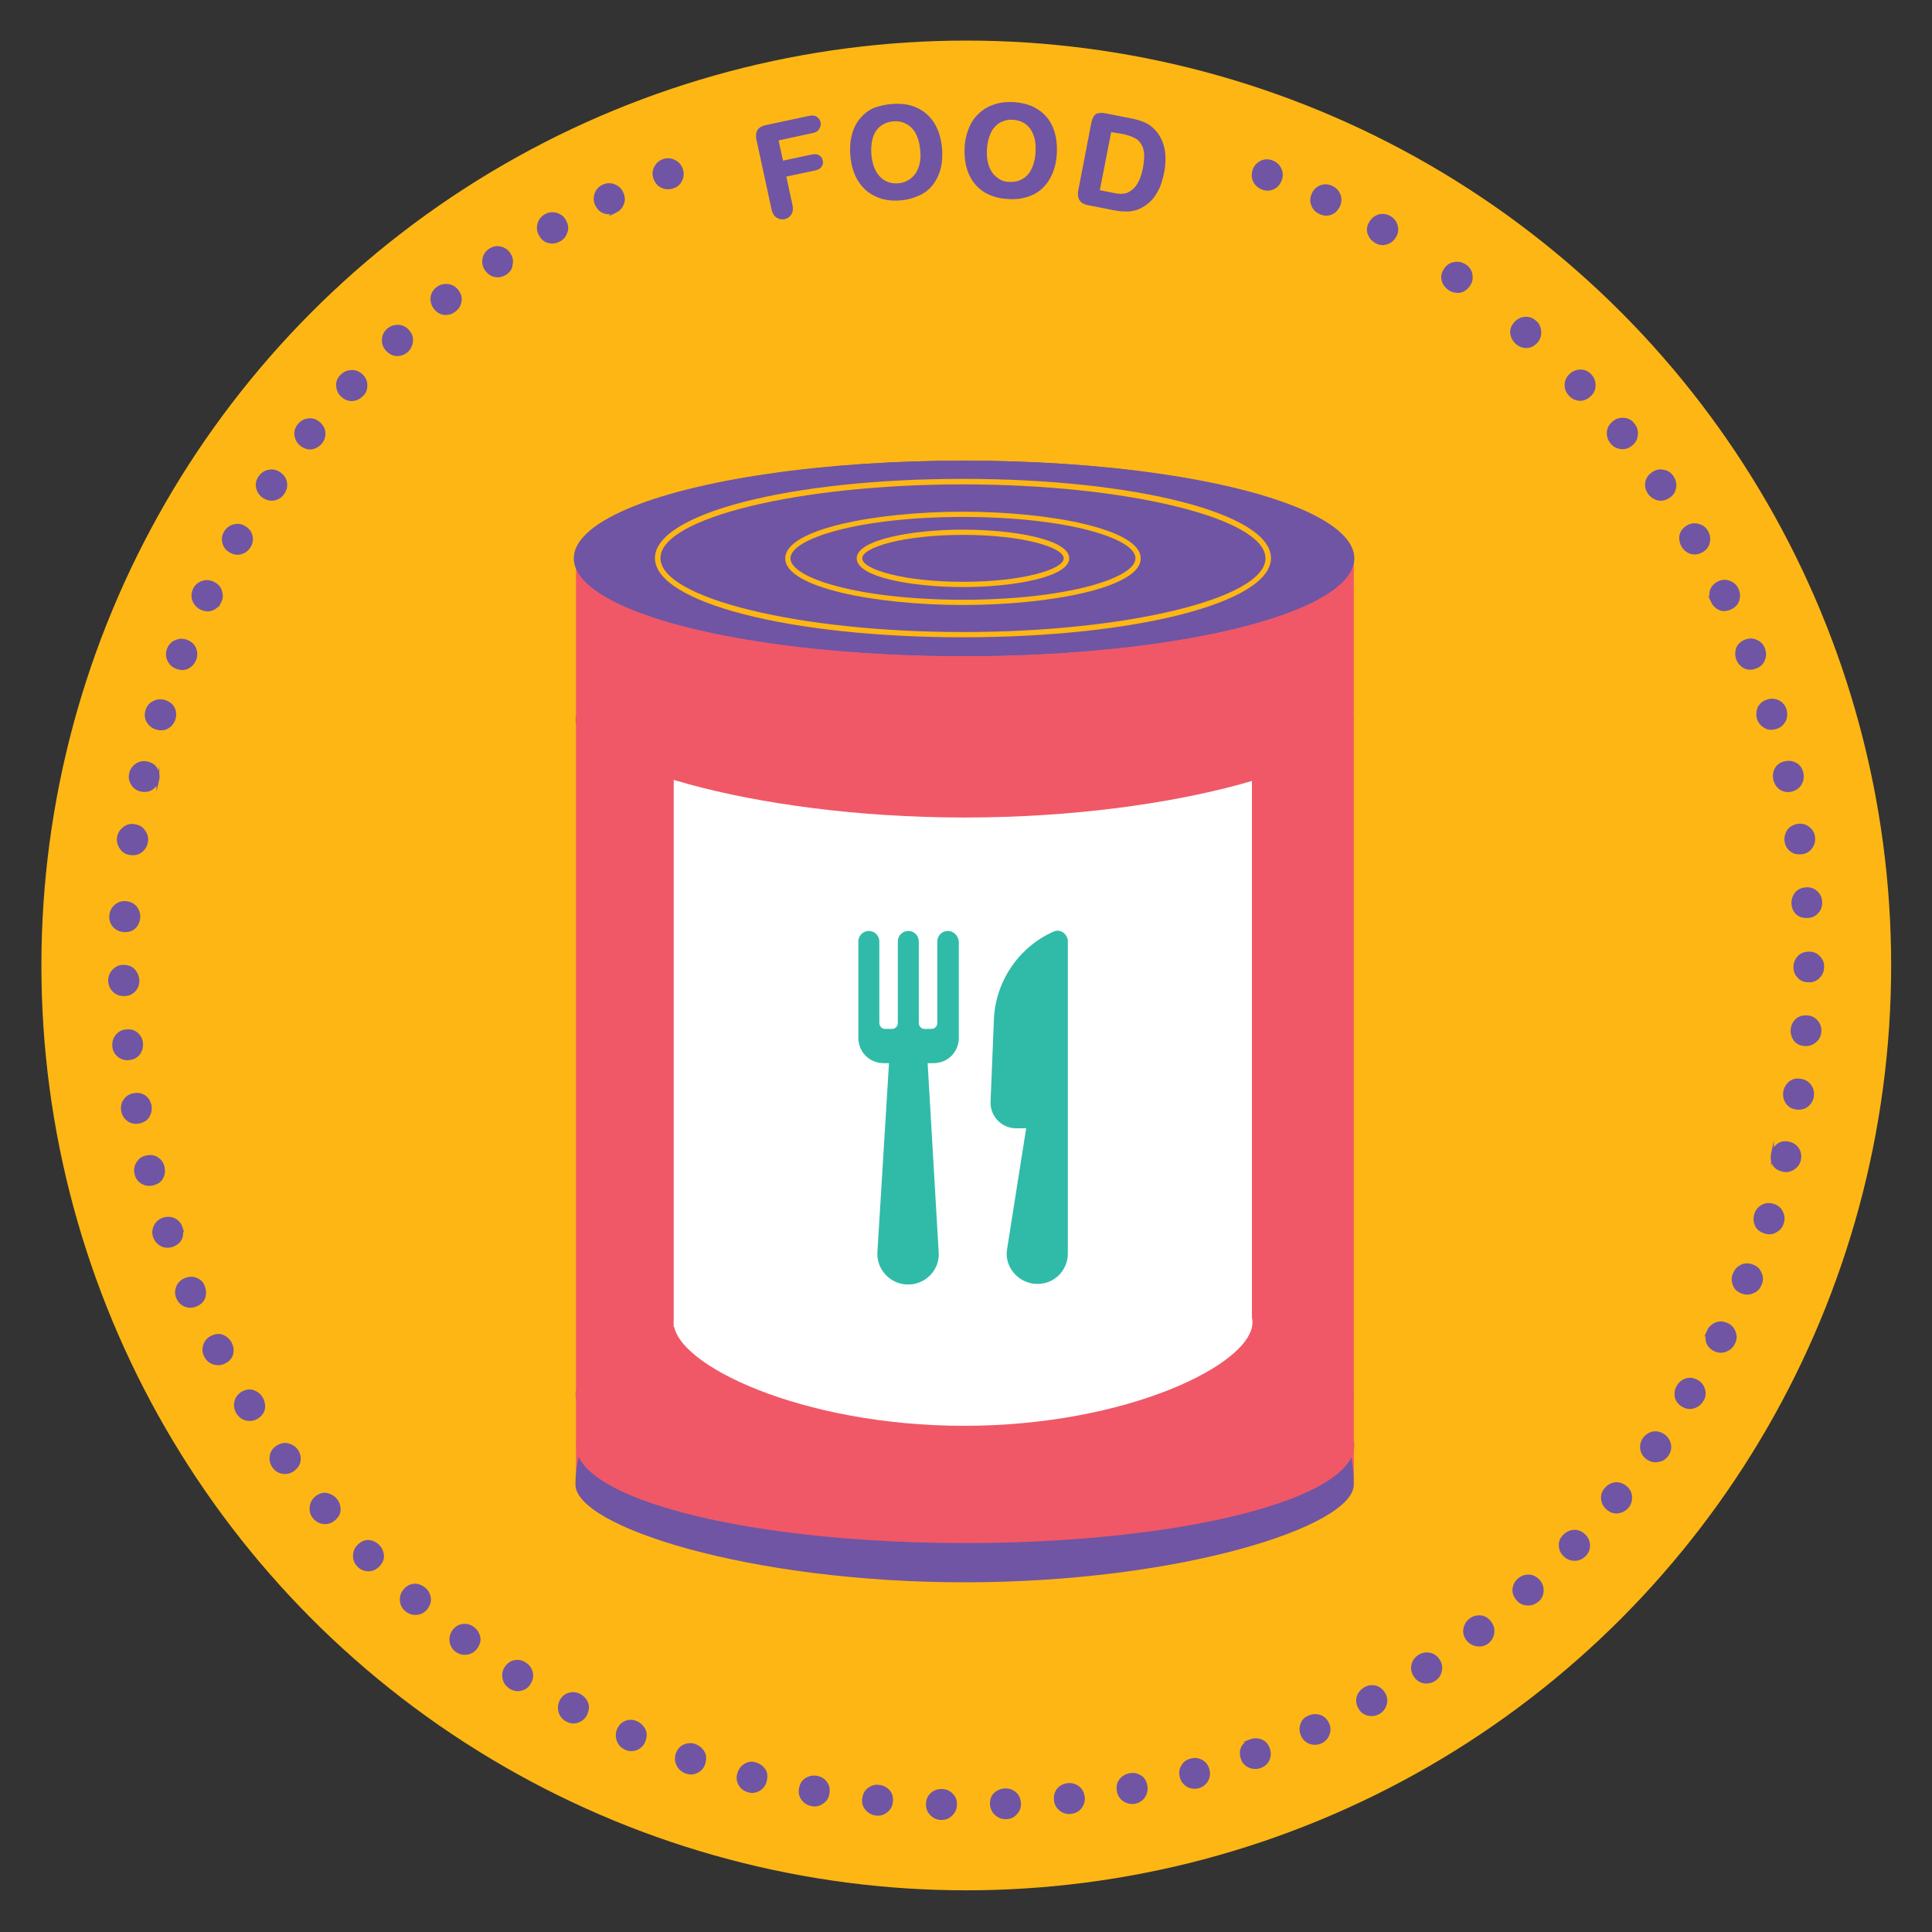<svg xmlns="http://www.w3.org/2000/svg" xmlns:xlink="http://www.w3.org/1999/xlink" id="Layer_1" viewBox="0 0 700 700"><rect x="0" y="0" width="700" height="700" fill="#333333" stroke="none"/><style>.st0{fill:#fdb614}.st1{fill:#fff}.st2{fill:#f05867}.st4{fill:#30bba9}.st14,.st36{fill:#6f55a4}.st36{stroke:#6f55a4;stroke-miterlimit:10}</style><switch><g><circle class="st0" cx="350.1" cy="349.8" r="335.1"/><defs><path id="SVGID_29_" d="M589 310.8c0 131.2-106.4 314.5-237.6 314.5S113.9 442 113.9 310.8 220.2 73.2 351.4 73.2 589 179.4 589 310.8z"/></defs><clipPath id="SVGID_2_"><use xlink:href="#SVGID_29_" overflow="visible"/></clipPath><g clip-path="url(#SVGID_2_)"><circle class="st0" cx="351.4" cy="312.7" r="237.6"/></g><defs><path id="SVGID_31_" d="M589 310.8c0 131.2-106.4 314.5-237.6 314.5S113.9 442 113.9 310.8 220.2 73.2 351.4 73.2 589 179.4 589 310.8z"/></defs><clipPath id="SVGID_4_"><use xlink:href="#SVGID_31_" overflow="visible"/></clipPath><g clip-path="url(#SVGID_4_)"><path class="st2" d="M208.7 202.3h281.8V537H208.7z"/></g><defs><path id="SVGID_33_" d="M589 310.8c0 131.2-106.4 314.5-237.6 314.5S113.9 442 113.9 310.8 220.2 73.2 351.4 73.2 589 179.4 589 310.8z"/></defs><clipPath id="SVGID_6_"><use xlink:href="#SVGID_33_" overflow="visible"/></clipPath><g clip-path="url(#SVGID_6_)"><ellipse class="st14" cx="349.7" cy="202.3" rx="141" ry="35.4"/></g><defs><path id="SVGID_35_" d="M589 310.8c0 131.2-106.4 314.5-237.6 314.5S113.9 442 113.9 310.8 220.2 73.2 351.4 73.2 589 179.4 589 310.8z"/></defs><clipPath id="SVGID_8_"><use xlink:href="#SVGID_35_" overflow="visible"/></clipPath><g clip-path="url(#SVGID_8_)"><path class="st14" d="M490.5 537.9c0 15.2-63.1 35.4-141 35.4s-141-20.2-141-35.4c0-43.3 63.1-77.9 141-77.9s141 28.3 141 77.9z"/></g><defs><path id="SVGID_37_" d="M589 310.8c0 131.2-106.4 314.5-237.6 314.5S113.9 442 113.9 310.8 220.2 73.2 351.4 73.2 589 179.4 589 310.8z"/></defs><clipPath id="SVGID_10_"><use xlink:href="#SVGID_37_" overflow="visible"/></clipPath><g clip-path="url(#SVGID_10_)"><path class="st1" d="M244.1 281.9h209.5v198.9H244.1z"/></g><g><defs><path id="SVGID_39_" d="M589 310.8c0 131.2-106.4 314.5-237.6 314.5S113.9 442 113.9 310.8 220.2 73.2 351.4 73.2 589 179.4 589 310.8z"/></defs><clipPath id="SVGID_12_"><use xlink:href="#SVGID_39_" overflow="visible"/></clipPath><g clip-path="url(#SVGID_12_)"><path class="st2" d="M490.5 260.8c0 15.2-63.1 35.4-141 35.4s-141-20.2-141-35.4 63.1-14 141-14 141-1.2 141 14z"/></g></g><g><defs><path id="SVGID_41_" d="M589 310.8c0 131.2-106.4 314.5-237.6 314.5S113.9 442 113.9 310.8 220.2 73.2 351.4 73.2 589 179.4 589 310.8z"/></defs><clipPath id="SVGID_14_"><use xlink:href="#SVGID_41_" overflow="visible"/></clipPath><g clip-path="url(#SVGID_14_)"><path class="st2" d="M490.5 505.2c0 15.2-63.1 35.4-141 35.4s-141-20.2-141-35.4 63.1-37.5 141-37.5 141 22.3 141 37.5z"/></g></g><g><defs><path id="SVGID_43_" d="M589 310.8c0 131.2-106.4 314.5-237.6 314.5S113.9 442 113.9 310.8 220.2 73.2 351.4 73.2 589 179.4 589 310.8z"/></defs><clipPath id="SVGID_16_"><use xlink:href="#SVGID_43_" overflow="visible"/></clipPath><g clip-path="url(#SVGID_16_)"><ellipse class="st2" cx="349.7" cy="523.7" rx="141" ry="35.4"/></g></g><g><defs><path id="SVGID_45_" d="M589 310.8c0 131.2-106.4 314.5-237.6 314.5S113.9 442 113.9 310.8 220.2 73.2 351.4 73.2 589 179.4 589 310.8z"/></defs><clipPath id="SVGID_18_"><use xlink:href="#SVGID_45_" overflow="visible"/></clipPath><g clip-path="url(#SVGID_18_)"><ellipse class="st14" cx="348.9" cy="202.3" rx="141" ry="35.4"/></g></g><g><defs><path id="SVGID_47_" d="M589 310.8c0 131.2-106.4 314.5-237.6 314.5S113.9 442 113.9 310.8 220.2 73.2 351.4 73.2 589 179.4 589 310.8z"/></defs><clipPath id="SVGID_20_"><use xlink:href="#SVGID_47_" overflow="visible"/></clipPath><g clip-path="url(#SVGID_20_)"><path class="st0" d="M348.9 230.9c-62.6 0-111.6-12.6-111.6-28.7s49-28.7 111.6-28.7 111.6 12.6 111.6 28.7-49 28.7-111.6 28.7zm0-55.4c-59.4 0-109.6 12.2-109.6 26.7S289.5 229 348.9 229s109.6-12.2 109.6-26.7-50.1-26.8-109.6-26.8z"/></g></g><g><defs><path id="SVGID_49_" d="M589 310.8c0 131.2-106.4 314.5-237.6 314.5S113.9 442 113.9 310.8 220.2 73.2 351.4 73.2 589 179.4 589 310.8z"/></defs><clipPath id="SVGID_22_"><use xlink:href="#SVGID_49_" overflow="visible"/></clipPath><g clip-path="url(#SVGID_22_)"><path class="st0" d="M348.9 219.2c-31.7 0-64.4-6.3-64.4-16.9 0-10.6 32.8-16.9 64.4-16.9s64.4 6.3 64.4 16.9c.1 10.6-32.7 16.9-64.4 16.9zm0-31.9c-37.4 0-62.5 7.8-62.5 15s25.1 15 62.5 15 62.5-7.8 62.5-15c.1-7.3-25.1-15-62.5-15z"/></g></g><g><defs><path id="SVGID_51_" d="M589 310.8c0 131.2-106.4 314.5-237.6 314.5S113.9 442 113.9 310.8 220.2 73.2 351.4 73.2 589 179.4 589 310.8z"/></defs><clipPath id="SVGID_24_"><use xlink:href="#SVGID_51_" overflow="visible"/></clipPath><g clip-path="url(#SVGID_24_)"><path class="st0" d="M348.9 212.7c-18.6 0-38.5-3.6-38.5-10.4 0-6.7 19.8-10.4 38.5-10.4s38.5 3.6 38.5 10.4c0 6.7-19.8 10.4-38.5 10.4zm0-18.9c-21.5 0-36.5 4.5-36.5 8.5s15 8.5 36.5 8.5 36.5-4.5 36.5-8.5-14.9-8.5-36.5-8.5z"/></g></g><g><defs><path id="SVGID_53_" d="M589 310.8c0 131.2-106.4 314.5-237.6 314.5S113.9 442 113.9 310.8 220.2 73.2 351.4 73.2 589 179.4 589 310.8z"/></defs><clipPath id="SVGID_26_"><use xlink:href="#SVGID_53_" overflow="visible"/></clipPath><g clip-path="url(#SVGID_26_)"><path class="st1" d="M453.8 479.1c0 15.2-45.6 37.5-104.5 37.5s-105.2-22.3-105.2-37.5 46.4-14 105.2-14c58.9-.3 104.5-1.2 104.5 14z"/></g></g><g><defs><path id="SVGID_55_" d="M589 310.8c0 131.2-106.4 314.5-237.6 314.5S113.9 442 113.9 310.8 220.2 73.2 351.4 73.2 589 179.4 589 310.8z"/></defs><clipPath id="SVGID_28_"><use xlink:href="#SVGID_55_" overflow="visible"/></clipPath><g clip-path="url(#SVGID_28_)"><path class="st4" d="M381.8 337.5c-12.7 5.6-21.2 18.1-21.7 32.1l-1.2 29.6c-.2 5.2 4 9.6 9.2 9.6h3.7l-6.9 43.7c-1.2 6.5 4.2 12.7 11 12.7 6.2 0 11-5 11-11V341c-.1-2.7-2.8-4.5-5.1-3.5zM343.4 337.3c-2.1 0-3.8 1.7-3.8 3.8v29.6c0 1.2-1 2.1-2.1 2.1H335c-1.2 0-2.1-1-2.1-2.1v-29.6c0-2.1-1.7-3.8-3.8-3.8-2.1 0-3.8 1.7-3.8 3.8v29.6c0 1.2-1 2.1-2.1 2.1h-2.5c-1.2 0-2.1-1-2.1-2.1v-29.6c0-2.1-1.7-3.8-3.8-3.8-2.1 0-3.8 1.7-3.8 3.8V376c0 5.2 4 9.2 9.2 9.2h1.9l-4.2 68.5c-.4 6.3 4.8 11.7 11 11.7h.2c6.3 0 11.5-5.4 11-11.7l-4-68.5h2.1c5.2 0 9.2-4 9.2-9.2v-34.8c-.2-2.2-1.9-3.9-4-3.9z"/></g></g><g id="SVGID_x5F_5_x5F__1_"><path d="M626.1 352.3c0 153.5-124.5 278-278 278s-278-124.5-278-278 124.5-278 278-278 278 124.5 278 278z" fill="none"/></g><g><path class="st36" d="M53.1 304.9c-.2 1.4-.8 2.5-1.9 3.4-1 .9-2.4 1.2-4 1-1.4-.2-2.5-.8-3.3-2-.8-1.1-1.2-2.4-1-3.8.2-1.4.9-2.5 2-3.4 1.1-.9 2.4-1.2 3.7-1 1.6.2 2.8.9 3.5 2 .9 1.2 1.2 2.4 1 3.8zM57.2 282.4c-.3 1.4-1 2.4-2.1 3.2-1.1.8-2.4 1-4 .7-1.3-.3-2.4-1-3.1-2.2-.8-1.2-1-2.4-.7-3.8.3-1.4 1.1-2.5 2.2-3.2 1.2-.8 2.4-1 3.8-.7 1.6.4 2.7 1.1 3.3 2.3s.9 2.4.6 3.7zM63.1 260.4c-.4 1.3-1.2 2.4-2.4 3.1-1.2.7-2.5.8-4.1.3-1.3-.4-2.3-1.2-3-2.4-.7-1.2-.8-2.5-.4-3.9s1.2-2.4 2.5-3c1.2-.7 2.5-.8 3.9-.4 1.5.5 2.6 1.3 3.2 2.5s.7 2.5.3 3.8zM70.6 238.9c-.5 1.3-1.4 2.3-2.6 2.9s-2.6.6-4.1 0c-1.3-.5-2.2-1.4-2.8-2.7-.6-1.3-.6-2.6-.1-3.9.5-1.3 1.4-2.3 2.7-2.8 1.3-.6 2.6-.6 3.9-.1 1.5.6 2.5 1.5 3 2.8.5 1.3.5 2.6 0 3.8zM79.7 218c-.6 1.3-1.5 2.1-2.8 2.7-1.3.5-2.6.4-4.1-.3-1.2-.6-2.1-1.6-2.6-2.9-.5-1.3-.4-2.6.2-3.9.6-1.3 1.6-2.2 2.9-2.6 1.3-.5 2.6-.4 3.9.2 1.4.7 2.4 1.7 2.7 3 .5 1.3.4 2.6-.2 3.8zM90.4 197.9c-.7 1.2-1.7 2-3 2.4-1.3.4-2.6.2-4-.6-1.2-.7-2-1.7-2.3-3-.4-1.3-.2-2.6.5-3.8.7-1.2 1.7-2 3.1-2.4 1.4-.4 2.6-.2 3.8.5 1.4.8 2.2 1.9 2.5 3.2.3 1.3.1 2.5-.6 3.7zM102.6 178.6c-.8 1.2-1.8 1.9-3.2 2.2-1.3.3-2.6 0-4-.9-1.1-.8-1.8-1.8-2.1-3.2-.3-1.4 0-2.6.8-3.8s1.9-1.9 3.3-2.2c1.4-.3 2.6 0 3.8.8 1.3.9 2.1 2 2.3 3.4.2 1.4-.1 2.6-.9 3.7zM116.3 160.3c-.9 1.1-2 1.7-3.3 2-1.3.2-2.6-.2-3.9-1.2-1.1-.9-1.7-2-1.9-3.4-.2-1.4.2-2.6 1.1-3.7.9-1.1 2-1.7 3.4-1.9 1.4-.2 2.6.2 3.7 1.1 1.2 1 1.9 2.2 2 3.5.1 1.4-.3 2.6-1.1 3.6zM131.2 143.1c-1 1-2.1 1.6-3.5 1.7-1.4.1-2.6-.4-3.8-1.5-1-.9-1.5-2.1-1.6-3.5-.1-1.4.4-2.6 1.4-3.6 1-1 2.2-1.6 3.6-1.6 1.4-.1 2.6.4 3.6 1.3 1.2 1.1 1.7 2.3 1.7 3.7 0 1.4-.4 2.6-1.4 3.5zM147.5 127.1c-1 .9-2.2 1.4-3.6 1.4s-2.6-.6-3.7-1.8c-.9-1-1.4-2.2-1.3-3.6 0-1.4.6-2.6 1.6-3.5 1-1 2.3-1.4 3.7-1.4 1.4 0 2.6.6 3.5 1.6 1.1 1.2 1.6 2.4 1.4 3.8-.1 1.5-.7 2.6-1.6 3.5zM164.8 112.4c-1.1.9-2.3 1.3-3.7 1.2s-2.5-.8-3.5-2c-.8-1.1-1.2-2.3-1.1-3.7.1-1.4.8-2.5 1.9-3.4s2.4-1.2 3.8-1.1c1.4.2 2.5.8 3.4 1.9 1 1.3 1.4 2.6 1.1 3.9-.2 1.3-.8 2.4-1.9 3.2zM183.3 99c-1.2.8-2.4 1.1-3.8.9-1.3-.2-2.5-1-3.4-2.3-.8-1.1-1-2.4-.8-3.8.3-1.4 1-2.4 2.1-3.2 1.2-.8 2.5-1.1 3.8-.8 1.4.3 2.5 1 3.2 2.1.9 1.3 1.2 2.7.8 4 0 1.3-.8 2.3-1.9 3.1zM202.7 87c-1.2.7-2.5.9-3.8.6-1.3-.3-2.4-1.1-3.2-2.6-.7-1.2-.8-2.5-.5-3.8.4-1.3 1.2-2.4 2.4-3.1 1.2-.7 2.5-.9 3.9-.5s2.4 1.1 3.1 2.4c.8 1.4 1 2.7.5 4-.4 1.4-1.2 2.4-2.4 3zM223 76.6c-1.3.6-2.5.7-3.9.3-1.3-.4-2.3-1.3-3-2.8-.6-1.2-.6-2.5-.2-3.8.5-1.3 1.3-2.3 2.6-2.9 1.3-.6 2.6-.7 3.9-.2 1.3.5 2.3 1.3 2.9 2.6.7 1.5.8 2.8.2 4.1-.4 1.2-1.3 2.1-2.5 2.7zM244 67.7c-1.3.5-2.6.5-3.9 0-1.3-.5-2.2-1.5-2.8-3-.5-1.3-.5-2.6.1-3.8.6-1.3 1.5-2.2 2.8-2.7 1.3-.5 2.6-.5 3.9.1 1.3.6 2.2 1.5 2.7 2.8.6 1.5.5 2.9-.1 4.1-.5 1.2-1.5 2.1-2.7 2.5zM294.4 47.7l-12.9 2.8 1.8 8.3 10.8-2.3c1-.2 1.8-.2 2.4.2.6.3 1 .9 1.1 1.6.2.7 0 1.4-.4 1.9s-1.1.9-2.1 1.1l-10.8 2.3 2.3 10.6c.3 1.4.2 2.4-.3 3.2-.5.8-1.2 1.3-2.1 1.5-1 .2-1.8 0-2.6-.5s-1.3-1.5-1.6-2.8l-5.4-24.9c-.2-.9-.2-1.7-.1-2.4.2-.7.5-1.2 1-1.6.5-.4 1.3-.7 2.2-.9l15.4-3.3c1-.2 1.9-.2 2.5.2.6.4 1 .9 1.2 1.7.2.8 0 1.4-.4 2-.3.7-1 1.1-2 1.3zM323 38.2c3.4-.3 6.4.1 9 1.3 2.6 1.2 4.6 3 6.1 5.4 1.5 2.4 2.4 5.4 2.7 8.8.2 2.5.1 4.9-.4 7-.5 2.1-1.4 4-2.6 5.7-1.2 1.6-2.8 3-4.8 3.9s-4.2 1.6-6.8 1.8c-2.6.2-4.9 0-7-.7-2.1-.7-3.9-1.7-5.4-3.1-1.5-1.4-2.7-3.1-3.6-5.2-.9-2.1-1.4-4.3-1.6-6.8-.2-2.5-.1-4.9.5-7.1.5-2.2 1.4-4.1 2.7-5.7 1.3-1.6 2.8-2.9 4.7-3.8 1.8-.7 4-1.3 6.5-1.5zm10.9 16.1c-.2-2.4-.8-4.5-1.7-6.2-.9-1.7-2.2-2.9-3.7-3.7-1.5-.8-3.2-1.1-5.1-.9-1.3.1-2.5.5-3.6 1.1-1.1.6-2 1.4-2.7 2.4-.7 1-1.3 2.3-1.6 3.8-.3 1.5-.4 3.2-.3 5.1.2 1.9.5 3.5 1.1 5 .6 1.5 1.4 2.7 2.3 3.6.9.9 2 1.6 3.2 2 1.2.4 2.4.5 3.7.4 1.7-.1 3.2-.7 4.6-1.7 1.4-1 2.4-2.4 3.1-4.2.7-1.8 1-4.1.7-6.7zM367.1 37.5c3.4.2 6.3 1 8.7 2.6 2.4 1.5 4.1 3.6 5.2 6.2 1.1 2.6 1.6 5.7 1.4 9.1-.1 2.6-.6 4.9-1.4 6.9-.8 2-1.9 3.8-3.4 5.3s-3.2 2.5-5.3 3.2-4.4 1-7 .8c-2.6-.1-4.9-.7-6.9-1.6-2-.9-3.6-2.2-4.9-3.8-1.3-1.6-2.2-3.5-2.8-5.6-.6-2.2-.8-4.5-.7-7 .1-2.5.6-4.8 1.5-6.9.8-2.1 2-3.8 3.5-5.2 1.5-1.4 3.2-2.5 5.2-3.1 2.1-.8 4.4-1 6.9-.9zm8.6 17.5c.1-2.4-.1-4.5-.8-6.3s-1.7-3.2-3.1-4.2c-1.4-1-3-1.5-4.9-1.6-1.3-.1-2.6.1-3.7.6-1.2.4-2.2 1.1-3 2-.9.9-1.6 2.1-2.1 3.6-.6 1.5-.9 3.1-1 5-.1 1.9 0 3.6.4 5.1s1 2.8 1.8 3.9c.8 1 1.8 1.8 2.8 2.4 1.1.6 2.3.9 3.6.9 1.7.1 3.3-.2 4.8-1s2.7-2 3.6-3.8c.9-1.8 1.5-4 1.6-6.6zM400.7 41.6l8.6 1.7c2.2.4 4.1 1 5.6 1.7s2.8 1.8 3.9 3.2c2.8 3.5 3.6 8.3 2.5 14.2-.4 1.9-.9 3.7-1.5 5.2-.7 1.5-1.5 2.9-2.4 4-1 1.2-2.1 2.1-3.4 2.9-1 .6-2.1 1.1-3.2 1.3-1.1.3-2.3.4-3.5.3-1.2 0-2.6-.2-4.1-.5l-8.6-1.7c-1.2-.2-2.1-.6-2.6-1.1-.5-.5-.8-1.1-.9-1.8-.1-.7 0-1.6.2-2.6l4.6-23.8c.3-1.4.8-2.4 1.5-2.9.8-.3 1.8-.4 3.3-.1zm1.5 5.7l-4.3 22 5 1c1.1.2 2 .4 2.6.4.6.1 1.3 0 2-.1s1.3-.3 1.9-.7c2.6-1.4 4.3-4.4 5.2-9 .6-3.2.6-5.7 0-7.5-.7-1.8-1.7-3-3-3.7-1.3-.7-3-1.3-5-1.7l-4.4-.7zM457.4 68.2c-1.3-.5-2.3-1.4-2.9-2.6-.6-1.2-.6-2.6-.1-4.1.5-1.3 1.4-2.2 2.6-2.8s2.6-.6 3.9-.1c1.3.5 2.3 1.4 2.9 2.7.6 1.3.6 2.6.1 3.9-.6 1.5-1.5 2.5-2.8 3-1.2.5-2.5.5-3.7 0zM478.3 77.1c-1.3-.6-2.2-1.5-2.7-2.8-.5-1.2-.5-2.6.2-4.1.6-1.2 1.5-2.1 2.8-2.6 1.3-.5 2.6-.4 3.9.2 1.3.6 2.2 1.6 2.7 2.9.5 1.3.4 2.6-.2 3.9-.7 1.4-1.7 2.4-3 2.8-1.2.4-2.4.3-3.7-.3zM498.5 87.6c-1.2-.7-2-1.7-2.5-3-.4-1.3-.3-2.6.6-4 .7-1.2 1.7-2 3-2.4 1.3-.4 2.6-.2 3.9.5 1.2.7 2 1.7 2.4 3.1.4 1.3.2 2.6-.5 3.8-.8 1.4-1.9 2.2-3.2 2.5-1.2.4-2.5.2-3.7-.5zM525 104.6c-1.1-.8-1.9-1.9-2.2-3.2-.3-1.3 0-2.6 1-4 .8-1.1 1.9-1.8 3.3-2 1.4-.2 2.6.1 3.8.9 1.2.8 1.9 1.9 2.1 3.3.2 1.4 0 2.6-.9 3.8-.9 1.3-2.1 2-3.4 2.2-1.4.1-2.6-.2-3.7-1zM549.5 124.2c-1-.9-1.6-2.1-1.8-3.4-.2-1.3.3-2.6 1.4-3.8.9-1 2.1-1.6 3.4-1.7 1.4-.1 2.6.3 3.7 1.3 1.1.9 1.6 2.1 1.7 3.5.1 1.4-.3 2.6-1.2 3.7-1.1 1.2-2.3 1.8-3.6 1.8-1.4 0-2.6-.5-3.6-1.4zM568.9 143.1c-1-1-1.5-2.2-1.5-3.6s.5-2.6 1.7-3.7c1-.9 2.2-1.4 3.6-1.4s2.6.6 3.5 1.6c1 1 1.4 2.3 1.4 3.7 0 1.4-.6 2.6-1.6 3.5-1.2 1.1-2.4 1.6-3.8 1.5-1.2-.1-2.4-.6-3.3-1.6zM583.9 160.3c-.9-1.1-1.3-2.3-1.2-3.7.1-1.4.7-2.5 2-3.6 1.1-.9 2.3-1.2 3.7-1.1 1.4.1 2.5.7 3.4 1.9.9 1.1 1.3 2.4 1.1 3.8-.1 1.4-.7 2.5-1.8 3.4-1.2 1-2.5 1.4-3.9 1.2-1.4-.2-2.5-.8-3.3-1.9zM597.5 178.6c-.8-1.2-1.1-2.4-.9-3.7.2-1.3.9-2.5 2.3-3.4 1.1-.8 2.4-1.1 3.7-.8 1.4.2 2.5.9 3.3 2.1.8 1.2 1.1 2.4.9 3.8-.2 1.4-.9 2.5-2.1 3.3-1.3.9-2.6 1.2-4 .9-1.4-.4-2.4-1.1-3.2-2.2zM609.7 197.8c-.7-1.2-.9-2.5-.7-3.8.3-1.3 1.1-2.4 2.5-3.2 1.2-.7 2.5-.9 3.8-.5 1.3.3 2.4 1.1 3.1 2.3.7 1.2.9 2.5.6 3.9-.3 1.4-1.1 2.4-2.3 3.1-1.4.8-2.7 1-4 .6-1.3-.4-2.3-1.2-3-2.4zM620.4 217.9c-.6-1.3-.7-2.5-.4-3.8.4-1.3 1.3-2.3 2.7-3 1.2-.6 2.5-.7 3.8-.2 1.3.4 2.3 1.3 2.9 2.6s.7 2.6.3 3.9c-.4 1.3-1.3 2.3-2.6 2.9-1.4.7-2.8.8-4 .3-1.2-.6-2.1-1.4-2.7-2.7zM629.6 238.9c-.5-1.3-.5-2.6-.1-3.9.5-1.3 1.5-2.2 3-2.8 1.3-.5 2.6-.5 3.8.1 1.3.5 2.2 1.5 2.7 2.8.5 1.3.5 2.6 0 3.9-.5 1.3-1.5 2.2-2.8 2.7-1.5.6-2.8.6-4.1 0-1.2-.7-2-1.6-2.5-2.8zM637.1 260.4c-.4-1.3-.3-2.6.2-3.9.6-1.2 1.6-2.1 3.2-2.6 1.3-.4 2.6-.3 3.8.3 1.2.6 2.1 1.6 2.5 3s.3 2.7-.3 3.9c-.6 1.2-1.6 2.1-3 2.5-1.5.5-2.9.4-4-.3-1.2-.7-2-1.7-2.4-2.9zM643 282.4c-.3-1.4-.1-2.6.5-3.8.7-1.2 1.8-2 3.4-2.3 1.3-.3 2.6-.1 3.8.6 1.2.7 1.9 1.8 2.2 3.2.3 1.4.1 2.7-.6 3.9-.7 1.2-1.8 1.9-3.1 2.3-1.6.4-2.9.1-4-.6s-1.9-2-2.2-3.3zM647.1 304.9c-.2-1.4.1-2.6.8-3.8.7-1.1 1.9-1.8 3.5-2.1 1.4-.2 2.6.1 3.7.9s1.8 1.9 2 3.3c.2 1.4-.1 2.7-.9 3.8-.8 1.1-1.9 1.8-3.3 2-1.6.2-2.9-.1-3.9-.9-1.1-.8-1.7-1.9-1.9-3.2zM649.6 327.5c-.1-1.4.3-2.6 1.1-3.7s2.1-1.7 3.7-1.8c1.4-.1 2.6.3 3.6 1.2 1.1.9 1.6 2.1 1.7 3.5s-.3 2.7-1.2 3.7-2.1 1.7-3.5 1.7c-1.6.1-2.9-.3-3.9-1.2-.9-.9-1.4-2-1.5-3.4zM650.3 350.4c0-1.4.5-2.6 1.4-3.6.9-1 2.2-1.5 3.8-1.5 1.4 0 2.6.5 3.5 1.5 1 1 1.5 2.2 1.4 3.6 0 1.4-.5 2.6-1.5 3.6s-2.2 1.5-3.6 1.4c-1.6 0-2.8-.5-3.7-1.6-.9-.9-1.3-2.1-1.3-3.4zM649.3 373.1c.1-1.4.7-2.6 1.6-3.5 1-.9 2.3-1.3 3.9-1.2 1.4.1 2.5.7 3.4 1.7.9 1 1.3 2.3 1.2 3.7-.1 1.4-.7 2.6-1.8 3.5-1.1.9-2.3 1.3-3.7 1.2-1.6-.1-2.8-.7-3.6-1.8-.7-1.1-1.1-2.3-1-3.6zM646.6 395.7c.2-1.4.9-2.5 1.9-3.4 1-.9 2.4-1.2 4-.9 1.4.2 2.5.9 3.3 2 .8 1.1 1.1 2.4.9 3.8-.2 1.4-.9 2.5-2 3.4-1.1.8-2.4 1.1-3.8.9-1.6-.2-2.7-.9-3.5-2.1-.7-1.1-1-2.4-.8-3.7zM642.2 418c.3-1.4 1-2.4 2.1-3.2 1.1-.8 2.5-1 4-.6 1.3.3 2.4 1.1 3.1 2.2.7 1.2.9 2.4.6 3.8-.3 1.4-1.1 2.4-2.3 3.2-1.2.7-2.5 1-3.8.6-1.6-.4-2.7-1.1-3.3-2.3-.5-1.1-.7-2.3-.4-3.7zM636.1 440c.4-1.3 1.2-2.3 2.4-3 1.2-.7 2.5-.8 4.1-.3 1.3.4 2.3 1.2 2.9 2.5.6 1.2.8 2.5.3 3.9-.4 1.4-1.3 2.4-2.5 3-1.2.7-2.5.8-3.9.3-1.5-.5-2.6-1.3-3.1-2.6-.5-1.2-.6-2.5-.2-3.8zM628.4 461.5c.5-1.3 1.4-2.2 2.6-2.8 1.2-.6 2.6-.6 4.1 0 1.3.5 2.2 1.4 2.7 2.7.6 1.3.6 2.6 0 3.9-.5 1.3-1.4 2.3-2.7 2.8-1.3.6-2.6.6-3.9.1-1.5-.6-2.5-1.5-2.9-2.8-.5-1.4-.5-2.7.1-3.9zM619 482.2c.6-1.3 1.6-2.1 2.8-2.6 1.3-.5 2.6-.4 4.1.3 1.2.6 2.1 1.6 2.5 2.9.5 1.3.4 2.6-.3 3.9-.6 1.3-1.6 2.1-2.9 2.6-1.3.5-2.6.4-3.9-.2-1.4-.7-2.3-1.7-2.7-3-.3-1.4-.2-2.6.4-3.9zM608 502.3c.7-1.2 1.7-2 3-2.4 1.3-.4 2.6-.2 4 .6 1.2.7 1.9 1.7 2.3 3.1.4 1.3.2 2.6-.6 3.8-.7 1.2-1.8 2-3.1 2.4-1.4.4-2.6.2-3.8-.5-1.4-.8-2.2-1.9-2.5-3.2-.2-1.4 0-2.7.7-3.8zM595.6 521.4c.8-1.1 1.9-1.9 3.2-2.2 1.3-.3 2.6 0 4 .9 1.1.8 1.8 1.9 2.1 3.2.3 1.4 0 2.6-.8 3.8-.8 1.2-1.9 1.9-3.3 2.1-1.4.3-2.6 0-3.8-.8-1.3-.9-2-2.1-2.2-3.4-.2-1.3.1-2.5.8-3.6zM581.8 539.5c.9-1.1 2-1.7 3.3-1.9 1.3-.2 2.6.2 3.9 1.2 1.1.9 1.7 2 1.8 3.4.1 1.4-.2 2.6-1.1 3.7-.9 1.1-2.1 1.7-3.4 1.9-1.4.2-2.6-.2-3.7-1.1-1.2-1-1.9-2.2-2-3.6-.1-1.4.3-2.6 1.2-3.6zM566.7 556.5c1-1 2.1-1.6 3.5-1.7 1.4-.1 2.6.4 3.8 1.5 1 1 1.5 2.1 1.6 3.5 0 1.4-.4 2.6-1.4 3.6-1 1-2.2 1.6-3.6 1.6s-2.6-.4-3.6-1.4c-1.2-1.1-1.7-2.3-1.7-3.7-.1-1.2.4-2.4 1.4-3.4zM550.2 572.4c1-.9 2.2-1.4 3.6-1.4s2.6.6 3.7 1.8c.9 1 1.3 2.2 1.3 3.6-.1 1.4-.6 2.6-1.7 3.5-1.1.9-2.3 1.4-3.7 1.3-1.4-.1-2.6-.6-3.5-1.7-1.1-1.2-1.5-2.5-1.4-3.8.2-1.3.7-2.4 1.7-3.3zM532.7 586.9c1.1-.9 2.3-1.2 3.7-1.1 1.4.1 2.5.8 3.5 2.1.8 1.1 1.2 2.3 1 3.7-.2 1.4-.8 2.5-1.9 3.4-1.1.9-2.4 1.2-3.8 1-1.4-.2-2.5-.8-3.4-1.9-1-1.3-1.3-2.6-1.1-3.9.3-1.4.9-2.5 2-3.3zM514.1 600.1c1.2-.8 2.4-1 3.8-.8 1.3.2 2.5 1 3.3 2.3.8 1.2 1 2.4.7 3.8-.3 1.4-1 2.4-2.2 3.2-1.2.8-2.5 1-3.8.8-1.4-.3-2.4-1-3.2-2.2-.9-1.3-1.1-2.7-.8-4s1.1-2.4 2.2-3.1zM494.5 611.8c1.2-.7 2.5-.9 3.8-.6 1.3.3 2.4 1.2 3.2 2.6.7 1.2.8 2.5.4 3.8-.4 1.3-1.2 2.3-2.4 3-1.2.7-2.5.8-3.9.5-1.4-.4-2.4-1.2-3-2.4-.8-1.4-.9-2.7-.5-4 .4-1.2 1.3-2.2 2.4-2.9zM474.2 622.1c1.3-.6 2.6-.7 3.9-.3 1.3.4 2.3 1.3 3 2.8.6 1.3.6 2.5.1 3.8-.5 1.3-1.4 2.2-2.6 2.8-1.3.6-2.6.6-3.9.2-1.3-.5-2.3-1.4-2.8-2.6-.7-1.5-.7-2.8-.2-4.1.4-1.2 1.2-2.1 2.5-2.6zM453 630.7c1.3-.5 2.6-.5 3.9 0 1.3.5 2.2 1.5 2.7 3 .5 1.3.4 2.6-.1 3.8-.6 1.3-1.5 2.1-2.9 2.6-1.3.5-2.6.4-3.9-.1-1.3-.6-2.2-1.5-2.6-2.8-.5-1.5-.5-2.9.1-4.1.6-1.1 1.6-1.9 2.8-2.4zM431.4 637.7c1.3-.4 2.6-.3 3.8.3 1.2.6 2.1 1.7 2.5 3.2.4 1.3.2 2.6-.4 3.8-.7 1.2-1.7 2-3 2.4-1.4.4-2.7.2-3.9-.4-1.2-.7-2-1.7-2.4-3-.4-1.5-.3-2.9.4-4 .7-1.2 1.7-2 3-2.3zM409.2 643c1.4-.3 2.6-.1 3.8.6 1.2.7 1.9 1.8 2.2 3.4.3 1.3 0 2.6-.7 3.8-.8 1.2-1.8 1.9-3.2 2.2-1.4.3-2.7 0-3.9-.7-1.2-.8-1.9-1.8-2.2-3.2-.3-1.6-.1-2.9.7-4 .9-1.2 2-1.8 3.3-2.1zM386.7 646.6c1.4-.2 2.6.1 3.8.9 1.1.8 1.8 2 2 3.6.2 1.4-.2 2.6-1 3.7s-2 1.7-3.4 1.9c-1.4.2-2.7-.2-3.8-1-1.1-.9-1.8-2-1.9-3.4-.2-1.6.2-2.9 1-3.9s1.9-1.6 3.3-1.8zM364 648.5c1.4-.1 2.6.3 3.7 1.2 1.1.9 1.6 2.1 1.7 3.7.1 1.4-.4 2.6-1.3 3.6s-2.1 1.6-3.5 1.6c-1.4.1-2.7-.4-3.7-1.3s-1.6-2.1-1.7-3.5c-.1-1.6.4-2.9 1.3-3.8 1-.9 2.1-1.4 3.5-1.5zM341.2 648.7c1.4 0 2.6.5 3.6 1.5 1 .9 1.5 2.2 1.4 3.8 0 1.4-.6 2.5-1.6 3.5s-2.2 1.4-3.6 1.4-2.6-.6-3.6-1.6-1.4-2.2-1.4-3.6c0-1.6.6-2.8 1.6-3.7 1-.9 2.2-1.3 3.6-1.3zM318.4 647.2c1.4.1 2.5.7 3.5 1.7.9 1 1.3 2.3 1.1 3.9-.1 1.4-.7 2.5-1.8 3.4-1.1.9-2.3 1.3-3.7 1.1-1.4-.1-2.6-.8-3.5-1.8-.9-1.1-1.3-2.3-1.1-3.7.2-1.6.8-2.8 1.9-3.6 1.1-.8 2.3-1.2 3.6-1zM295.9 643.9c1.4.3 2.5.9 3.3 2 .8 1.1 1.1 2.4.8 4-.2 1.4-.9 2.4-2.1 3.2-1.1.8-2.4 1.1-3.8.8-1.4-.3-2.5-1-3.3-2.1-.8-1.1-1.1-2.4-.8-3.8.3-1.6 1-2.7 2.2-3.4 1.1-.7 2.4-.9 3.7-.7zM273.6 639c1.4.4 2.4 1.1 3.2 2.2.8 1.1.9 2.5.5 4.1a4.8 4.8 0 0 1-2.3 3.1c-1.2.7-2.5.9-3.8.5-1.4-.4-2.4-1.1-3.1-2.3-.7-1.2-.9-2.5-.5-3.8.4-1.5 1.2-2.6 2.4-3.3 1.1-.7 2.3-.9 3.6-.5zM251.8 632.4c1.3.5 2.3 1.3 3 2.5.7 1.2.7 2.5.2 4.1-.4 1.3-1.3 2.3-2.5 2.9-1.2.6-2.5.7-3.9.2-1.3-.5-2.3-1.3-3-2.6-.6-1.3-.7-2.5-.3-3.9.5-1.5 1.4-2.5 2.7-3.1 1.3-.5 2.5-.6 3.8-.1zM230.6 624.1c1.3.6 2.2 1.5 2.8 2.7.6 1.2.5 2.6-.1 4.1-.5 1.3-1.5 2.2-2.7 2.7-1.3.5-2.6.5-3.9-.1-1.3-.6-2.2-1.5-2.7-2.8-.5-1.3-.5-2.6 0-3.9.6-1.5 1.6-2.4 2.9-2.9 1.2-.4 2.4-.4 3.7.2zM210 614.2c1.2.7 2.1 1.6 2.6 2.9.5 1.3.3 2.6-.4 4.1-.6 1.2-1.6 2-2.9 2.5-1.3.4-2.6.3-3.9-.4-1.3-.7-2.1-1.7-2.5-3-.4-1.3-.3-2.6.3-3.9.7-1.4 1.8-2.3 3.1-2.6 1.2-.4 2.5-.2 3.7.4zM190.2 602.8c1.2.7 2 1.8 2.3 3.1.4 1.3.1 2.6-.7 4-.7 1.2-1.8 1.9-3.1 2.2-1.3.3-2.6.1-3.8-.7-1.2-.8-2-1.8-2.3-3.2s-.1-2.6.6-3.8c.9-1.4 1.9-2.1 3.3-2.4 1.4-.2 2.6 0 3.7.8zM171.4 589.9c1.1.8 1.8 1.9 2.1 3.2s-.1 2.6-1 3.9c-.8 1.1-1.9 1.8-3.3 2s-2.6-.1-3.8-.9c-1.1-.8-1.8-2-2-3.3-.2-1.4.1-2.6.9-3.8 1-1.3 2.1-2 3.5-2.1 1.3-.2 2.5.2 3.6 1zM153.7 575.6c1.1.9 1.7 2 1.9 3.4.2 1.3-.3 2.6-1.3 3.9-.9 1-2 1.6-3.4 1.7-1.4.1-2.6-.3-3.7-1.2s-1.7-2.1-1.8-3.5.3-2.6 1.2-3.7c1-1.2 2.2-1.8 3.6-1.9 1.3 0 2.5.5 3.5 1.3zM137 560.1c1 1 1.5 2.2 1.6 3.5.1 1.4-.5 2.6-1.6 3.7-1 1-2.2 1.5-3.5 1.5-1.4 0-2.6-.5-3.6-1.5s-1.5-2.2-1.5-3.6.5-2.6 1.5-3.6c1.1-1.1 2.4-1.7 3.7-1.6 1.3.1 2.4.6 3.4 1.6zM121.6 543.3c.9 1.1 1.3 2.3 1.3 3.6 0 1.4-.7 2.6-1.9 3.6-1 .9-2.3 1.3-3.6 1.2-1.4-.1-2.5-.7-3.5-1.8s-1.3-2.3-1.2-3.7.7-2.6 1.7-3.5c1.2-1 2.5-1.5 3.8-1.3 1.4.3 2.5.9 3.4 1.9zM107.4 525.4c.8 1.1 1.2 2.4 1 3.7-.1 1.4-.9 2.5-2.2 3.5-1.1.8-2.4 1.1-3.7.9-1.4-.2-2.5-.9-3.3-2-.8-1.1-1.2-2.4-1-3.8.2-1.4.9-2.5 2-3.3 1.3-.9 2.6-1.3 3.9-1s2.5.9 3.3 2zM94.7 506.5c.7 1.2 1 2.5.8 3.8-.2 1.3-1 2.4-2.4 3.3-1.2.7-2.4.9-3.8.6-1.4-.3-2.4-1.1-3.2-2.3-.7-1.2-1-2.5-.7-3.9.3-1.4 1.1-2.4 2.2-3.2 1.4-.8 2.7-1.1 4-.7 1.4.5 2.4 1.2 3.1 2.4zM83.5 486.7c.6 1.2.8 2.5.5 3.8-.3 1.3-1.2 2.3-2.7 3.1-1.2.6-2.5.7-3.8.3-1.3-.4-2.3-1.2-3-2.5-.7-1.3-.8-2.6-.4-3.9.4-1.3 1.2-2.3 2.5-3 1.4-.7 2.8-.9 4-.4 1.3.5 2.2 1.4 2.9 2.6zM73.7 466.1c.5 1.3.6 2.6.2 3.9-.4 1.3-1.4 2.2-2.9 2.9-1.3.5-2.5.6-3.8.1s-2.2-1.4-2.8-2.7c-.6-1.3-.6-2.6-.1-3.9.5-1.3 1.4-2.2 2.7-2.8 1.5-.6 2.8-.7 4.1-.1 1.2.4 2.1 1.3 2.6 2.6zM65.6 444.7c.4 1.3.4 2.6-.1 3.9-.5 1.3-1.6 2.1-3.1 2.7-1.3.4-2.6.4-3.8-.2-1.2-.6-2.1-1.6-2.6-2.9-.5-1.3-.4-2.6.2-3.9.6-1.3 1.6-2.1 2.9-2.6 1.5-.5 2.9-.4 4.1.2 1.2.6 2 1.6 2.4 2.8zM59.1 422.8c.3 1.4.2 2.6-.4 3.8-.6 1.2-1.7 2-3.3 2.4-1.3.3-2.6.2-3.8-.5-1.2-.7-2-1.7-2.3-3.1-.4-1.4-.2-2.7.5-3.9.7-1.2 1.7-2 3.1-2.3 1.6-.4 2.9-.2 4 .5 1.2.8 1.9 1.8 2.2 3.1zM54.4 400.6c.2 1.4 0 2.6-.7 3.8-.7 1.2-1.9 1.9-3.5 2.2-1.4.2-2.6 0-3.7-.8s-1.8-1.9-2.1-3.3c-.2-1.4 0-2.7.8-3.8.8-1.2 1.9-1.9 3.3-2.1 1.6-.3 2.9 0 4 .8 1 .8 1.6 1.9 1.9 3.2zM51.3 378c.1 1.4-.2 2.6-1 3.7s-2 1.7-3.6 1.9c-1.4.1-2.6-.2-3.7-1.1-1.1-.9-1.7-2-1.8-3.4-.1-1.4.2-2.7 1.1-3.8.9-1.1 2-1.7 3.4-1.8 1.6-.2 2.9.2 3.9 1.1 1 .9 1.6 2 1.7 3.4zM50 355.2c0 1.4-.4 2.6-1.3 3.6s-2.1 1.6-3.8 1.6c-1.4 0-2.6-.4-3.6-1.4-1-.9-1.5-2.1-1.6-3.6 0-1.4.4-2.6 1.4-3.7 1-1 2.1-1.6 3.5-1.6 1.6 0 2.9.4 3.8 1.4 1.1 1.2 1.5 2.4 1.6 3.7zM50.3 332.4c-.1 1.4-.6 2.6-1.5 3.5-1 1-2.2 1.4-3.9 1.3-1.4-.1-2.5-.6-3.5-1.6-.9-1-1.4-2.2-1.3-3.7.1-1.4.6-2.6 1.7-3.6 1-.9 2.2-1.4 3.6-1.3 1.6.1 2.8.7 3.7 1.7.9 1.2 1.3 2.4 1.2 3.7z"/></g></g></switch></svg>